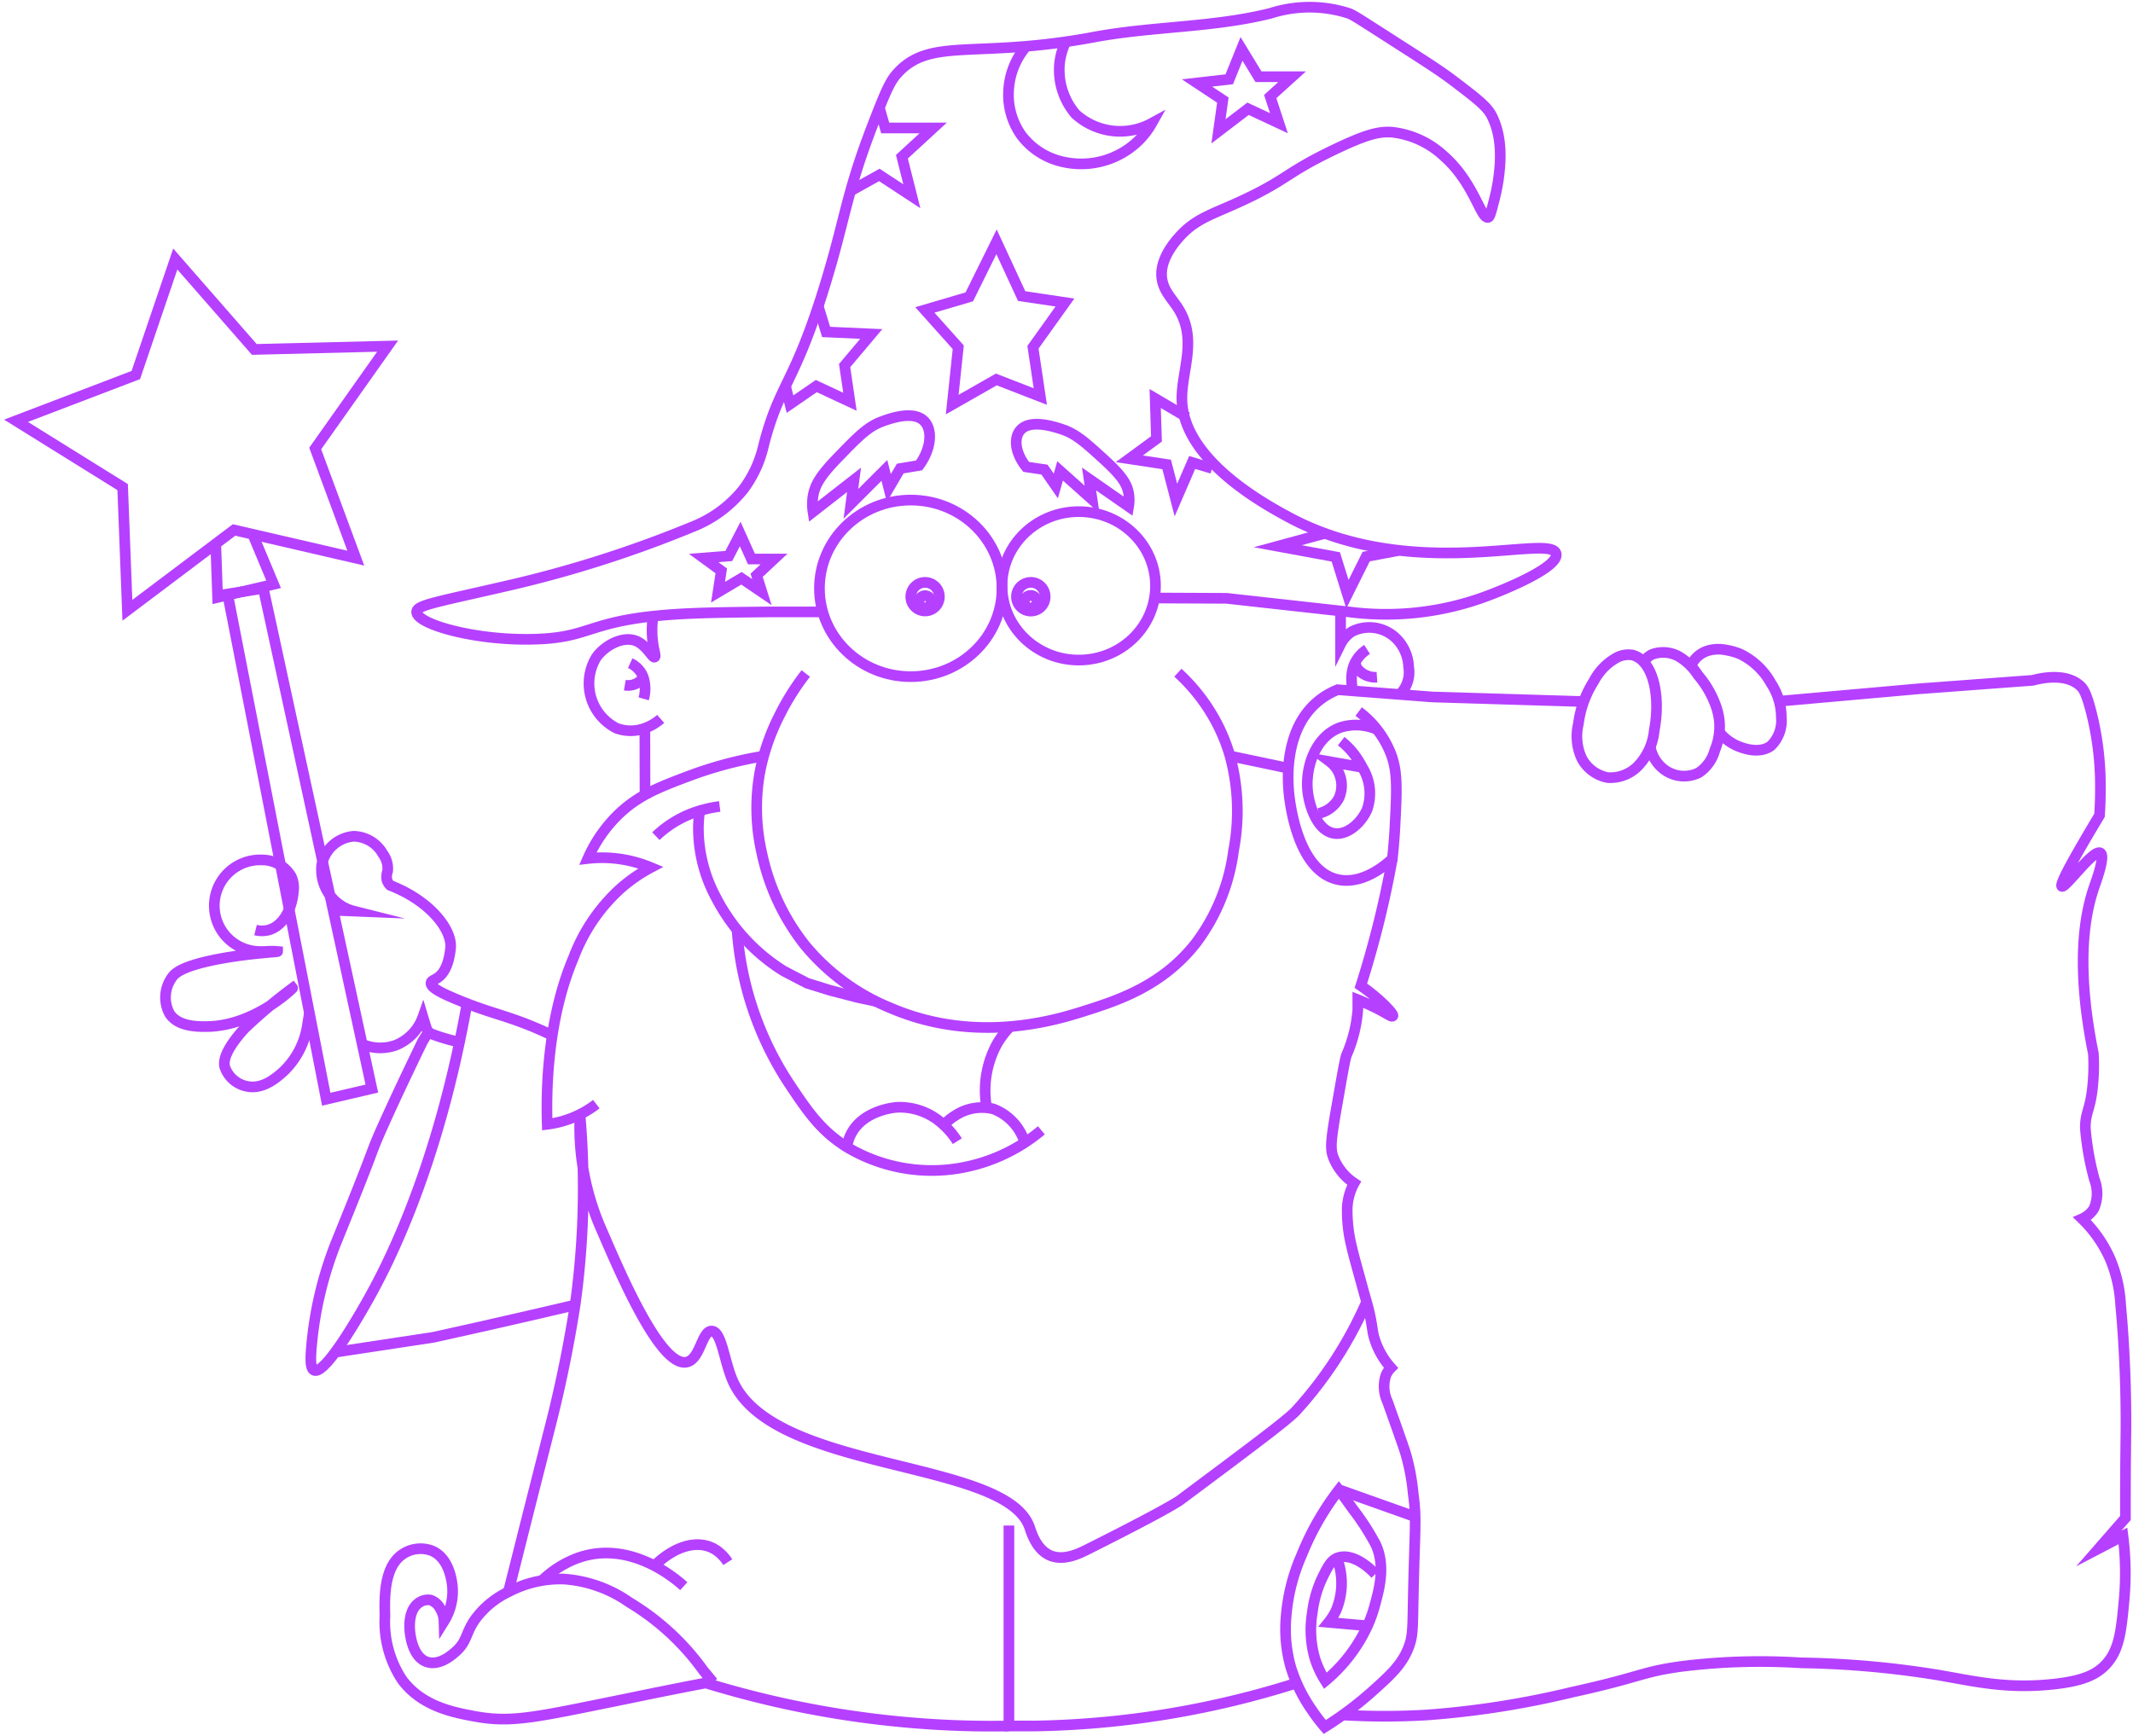 <svg id="Layer_1" data-name="Layer 1" xmlns="http://www.w3.org/2000/svg" xmlns:xlink="http://www.w3.org/1999/xlink" viewBox="0 0 400 325.59"><defs><style>.cls-1,.cls-3,.cls-4{fill:none;}.cls-2{clip-path:url(#clip-path);}.cls-3,.cls-4{stroke:#b540ff;}.cls-3{stroke-miterlimit:10;stroke-width:2px;}</style><clipPath id="clip-path"><rect class="cls-1" width="400" height="325.59"/></clipPath></defs><g class="cls-2"><g id="Group_15" data-name="Group 15"><path id="Path_25" data-name="Path 25" class="cls-3" d="M154.08,114.77c-2.48,0-6,0-10.21,0-8.36.09-14.26.15-19.78.64l-1.63.16c-12.17,1.31-12.31,4-22,4.31-11.15.37-22.35-2.8-22.32-5.11,0-1.3,3.64-1.81,17.86-5.1a219.87,219.87,0,0,0,33.8-10.84,23,23,0,0,0,9.57-7,21.66,21.66,0,0,0,3.83-8.29c3-11.71,5.72-11.27,11.48-30,3.87-12.58,3.95-17.06,8.93-30,2.06-5.31,3.1-8,4.47-9.57,6.25-7.19,14.68-2.83,37-7,11-2.06,22.35-1.77,33.17-4.47a24,24,0,0,1,14.67,0c.87.33,1.1.49,8.29,5.1s8.77,5.62,11.49,7.66c4,3.05,6.09,4.62,7,6.37,2.33,4.45,1.59,9.83,1.28,12.13a38.36,38.36,0,0,1-.84,4c-.51,2-.77,3-1.08,3-1.35.37-2.65-6.53-8.29-11.48a17,17,0,0,0-9.57-4.47c-2.46-.21-4.74.28-10.84,3.19-8.82,4.21-8.79,5.44-15.95,8.93-6.82,3.33-9.89,3.69-13.39,7.65-3.15,3.57-3.22,6.16-3.19,7,.1,2.82,1.9,4.29,3.19,6.38,3.63,5.85.43,11.84.63,17.22.43,11.15,15.42,19.31,19.78,21.69,23.37,12.73,49.52,3,50.39,7,.56,2.52-9.72,6.78-14,8.29A54,54,0,0,1,253,114.77L230,112.22l-13.5-.06"/><ellipse id="Ellipse_1" data-name="Ellipse 1" class="cls-3" cx="170.79" cy="110.35" rx="17.12" ry="16.56"/><ellipse id="Ellipse_2" data-name="Ellipse 2" class="cls-3" cx="202.3" cy="109.88" rx="14.39" ry="13.92"/><path id="Path_26" data-name="Path 26" class="cls-3" d="M122.48,115.57a17.68,17.68,0,0,0,.28,6.72c0,.17.23.83,0,.95-.4.24-1.53-2.3-3.56-3.06-2.34-.87-5.63.72-7.34,3.06a9.41,9.41,0,0,0,3.77,13.35,7.7,7.7,0,0,0,5.27,0,9,9,0,0,0,3-1.76"/><line id="Line_3" data-name="Line 3" class="cls-3" x1="120.96" y1="149.74" x2="120.93" y2="136.62"/><path id="Path_27" data-name="Path 27" class="cls-3" d="M143.33,141.79a73.55,73.55,0,0,0-14.21,3.78c-5.63,2.11-9.62,3.66-13.42,7.45a26.13,26.13,0,0,0-5.46,8,23.78,23.78,0,0,1,11.82,1.69,29.51,29.51,0,0,0-5.76,4,33.34,33.34,0,0,0-8.75,12.92c-5.28,12.42-5.08,26.77-4.93,31.24a18.89,18.89,0,0,0,9.21-3.78"/><path id="Path_28" data-name="Path 28" class="cls-3" d="M189.2,286.12v37.6c1.67,0,3.37,0,5.09,0a170.73,170.73,0,0,0,48.87-8.06"/><path id="Path_29" data-name="Path 29" class="cls-3" d="M189.2,323.72q-3.31.06-6.72,0a183.34,183.34,0,0,1-50.13-8.07c-3,.57-8.34,1.61-15,3-16.59,3.35-21.2,4.55-28.16,3.29-4.31-.78-10-1.91-13.71-6.77a19.63,19.63,0,0,1-3.29-12.07c-.09-3.45-.23-9.38,3.47-11.7a6,6,0,0,1,5.31-.55c3.17,1.3,3.71,5.42,3.84,6.4a10.64,10.64,0,0,1-1.55,6.85,4.77,4.77,0,0,0-.65-2.27,3.21,3.21,0,0,0-1.88-1.73,2.94,2.94,0,0,0-2.32.63c-2,1.54-1.6,5-1.47,5.85s.68,4.3,3.11,5.12,4.87-1.45,5.49-2c2.05-1.85,1.75-3.31,3.47-5.85a16.57,16.57,0,0,1,6.4-5.31,20.86,20.86,0,0,1,10.42-2.37A24.27,24.27,0,0,1,118,300.52a46.69,46.69,0,0,1,13.9,12.8l1.82,2.21"/><path id="Path_30" data-name="Path 30" class="cls-3" d="M136.48,293a7.8,7.8,0,0,0-2.24-2.3c-3.24-2.09-7.69-.79-11.55,3"/><path id="Path_31" data-name="Path 31" class="cls-3" d="M101.77,296.32a19,19,0,0,1,6.86-4.21c9.72-3.26,18.13,4.06,19.6,5.39"/><path id="Path_32" data-name="Path 32" class="cls-3" d="M95.35,298.5l1.82-7.22c4-15.93,4.74-18.66,5.58-22.09a245.21,245.21,0,0,0,5.1-24.43,158.77,158.77,0,0,0,.92-35.73,46.47,46.47,0,0,0,.85,11.59A48.66,48.66,0,0,0,113,231.11c3.58,8.31,10.94,25.4,15.78,24.36,2.56-.55,2.83-5.88,4.69-5.82s2.33,5.62,3.92,9.28c7.56,17.33,51.09,14.65,55.67,27.48.35,1,1.26,4.23,3.92,5.35,2.47,1,5.22-.29,6.78-1.07,15.29-7.65,17.48-9.28,17.48-9.28,13.4-10,20.1-15,21.77-16.77a74.21,74.21,0,0,0,13.21-20.34"/><path id="Path_33" data-name="Path 33" class="cls-3" d="M68.31,196a8.63,8.63,0,0,0,6,0,8.92,8.92,0,0,0,5-5.28c.21.7.43,1.41.65,2.11a2,2,0,0,0,.41.69,3.09,3.09,0,0,0,.39.33,34.18,34.18,0,0,0,5.62,1.65"/><path id="Path_34" data-name="Path 34" class="cls-3" d="M103.57,194.2a66.42,66.42,0,0,0-7.67-3.15c-2.91-1-6-1.81-10.5-3.71-2.79-1.17-4.7-2.17-4.57-3,.06-.38.57-.53,1-.8,2.09-1.21,2.49-4.28,2.65-5.56.46-3.51-3.77-9-11.3-11.92a2.49,2.49,0,0,1-.62-1,3.17,3.17,0,0,1,.13-1.67,4.61,4.61,0,0,0-.87-3.21,6.44,6.44,0,0,0-5.49-3.33,6.65,6.65,0,0,0-6,5.43,8,8,0,0,0,6,8.6l-3.92-.16"/><path id="Path_35" data-name="Path 35" class="cls-3" d="M61.18,206.17l8.55-2L49.38,110.35l-6.7,1.06Z"/><path id="Path_36" data-name="Path 36" class="cls-3" d="M40.46,102.05l.35,10,10.5-2.46-3.85-9.21"/><path id="Path_37" data-name="Path 37" class="cls-3" d="M32.87,48.58l-7.4,21.76L3,78.92,23,91.36l.89,23.1,20-15.06,22.83,5.28L59.11,84.12l13.58-19.2-25,.62Z"/><path id="Path_38" data-name="Path 38" class="cls-3" d="M47.92,174.44a5,5,0,0,0,2.42,0c2.51-.67,4.36-3.55,4.68-7.21a5.05,5.05,0,0,0-.39-2.82,6.28,6.28,0,0,0-5.45-3.12,8.59,8.59,0,1,0-.29,17.17c.26,0,.52,0,.77,0a13.74,13.74,0,0,1,2.4,0c0,.11-4.81.28-10.51,1.31-7.55,1.37-8.79,2.84-9.26,3.5a6.42,6.42,0,0,0-.46,6.9c1.58,2.34,5,2.38,6.78,2.37,9,0,16.31-7.18,16.27-7.23a95.85,95.85,0,0,0-9,7.57c-4.16,4.56-3.9,6.52-3.73,7.23a5.49,5.49,0,0,0,4.07,3.62c3.06.7,5.66-1.62,7-2.83a15.07,15.07,0,0,0,4.41-8.47l.4-2.51"/><path id="Path_39" data-name="Path 39" class="cls-3" d="M151.11,126.32a45.43,45.43,0,0,0-4.83,7.65,40.21,40.21,0,0,0-3.73,10.59,37.79,37.79,0,0,0,.31,15.42,41.63,41.63,0,0,0,8.1,17.3,40.69,40.69,0,0,0,16.2,11.84c16,6.81,31,2.13,35.83.62,6.28-2,14.88-4.64,21.34-12.93a36.58,36.58,0,0,0,7-17.29,39.34,39.34,0,0,0-.67-17.73,33.53,33.53,0,0,0-2.13-5.49,34.6,34.6,0,0,0-7.64-10.13"/><line id="Line_4" data-name="Line 4" class="cls-3" x1="240.84" y1="143.93" x2="230.67" y2="141.79"/><path id="Path_40" data-name="Path 40" class="cls-3" d="M123,156.83a20.08,20.08,0,0,1,2-1.68,20.36,20.36,0,0,1,5.34-2.81,22.91,22.91,0,0,1,4.63-1.08"/><path id="Path_41" data-name="Path 41" class="cls-3" d="M131.23,152a24.67,24.67,0,0,0-.26,3.22,27.46,27.46,0,0,0,3.29,13.09A35.37,35.37,0,0,0,147,182.14l4.37,2.27,4.31,1.34,5,1.3,3.74.8"/><path id="Path_42" data-name="Path 42" class="cls-3" d="M138.22,174.44a60.19,60.19,0,0,0,9.64,28.61c3.51,5.28,6,9,10.95,12.09a31,31,0,0,0,20.84,4A32.32,32.32,0,0,0,195.29,212"/><path id="Path_43" data-name="Path 43" class="cls-3" d="M189.28,192.71a15.79,15.79,0,0,0-2.31,3.08A18.22,18.22,0,0,0,185.08,208"/><path id="Path_44" data-name="Path 44" class="cls-3" d="M158.81,215.14a8.2,8.2,0,0,1,.84-2.56c2.32-4.34,8-4.85,8.48-4.89a11.91,11.91,0,0,1,8.72,3.19,14.73,14.73,0,0,1,2.67,3.16"/><path id="Path_45" data-name="Path 45" class="cls-3" d="M176.84,211.17a9.88,9.88,0,0,1,2.4-2A9,9,0,0,1,186.3,208a9.8,9.8,0,0,1,5.88,6.31"/><path id="Path_46" data-name="Path 46" class="cls-3" d="M80.34,193.55l-1.11,1.8c-2,4.17-4.84,10-8,17.11-2,4.6-.58,1.87-8.14,20.45a68.91,68.91,0,0,0-4.66,19.45c-.24,2.66-.23,4.36.5,4.65,2.19.89,9.2-11.64,10.31-13.63,3-5.4,11.3-21.12,16.95-48,.65-3.08,1.11-5.6,1.38-7.1"/><path id="Path_47" data-name="Path 47" class="cls-3" d="M296.9,131.58l-28.3-.86-17.73-1.36a13.81,13.81,0,0,0-3.75,2.22c-6.38,5.32-5.59,14.89-5.45,16.71.11,1.39,1.39,15.15,9.37,16.71,4.62.9,8.86-2.8,10.06-3.92.17-1.51.38-3.68.51-6.31.33-6.55.5-9.82-.68-13.13a18.12,18.12,0,0,0-6.14-8.18"/><path id="Path_48" data-name="Path 48" class="cls-3" d="M258.2,136.81a9.75,9.75,0,0,0-6.87-.36c-4.82,1.75-6.58,7.71-6.1,12,.28,2.49,1.68,7.39,5,7.86,2.61.37,5.19-2.21,6.16-4.53a9.22,9.22,0,0,0-.88-7.81,16,16,0,0,0-1-1.69,13.62,13.62,0,0,0-3-3.27"/><path id="Path_49" data-name="Path 49" class="cls-3" d="M255.49,143.93l-6.1-1.07a5.48,5.48,0,0,1,1.37,1.51,5.75,5.75,0,0,1,.35,5.27,5.64,5.64,0,0,1-3.8,2.92"/><path id="Path_50" data-name="Path 50" class="cls-3" d="M261.1,161.07c-.75,4.21-1.7,8.68-2.9,13.36q-1.43,5.53-3,10.45c.37.25.87.6,1.45,1.05,2.49,1.9,4.79,4.3,4.55,4.61s-1.08-.51-3.73-1.77c-1.18-.56-2.16-1-2.84-1.27,0,.45,0,1.1,0,1.9a26.24,26.24,0,0,1-2.14,8.53c-.27.76-.77,3.64-1.78,9.4-1.19,6.78-1.27,8.13-.65,9.8a10.35,10.35,0,0,0,3.89,4.78,10.26,10.26,0,0,0-.61,1.3,10.91,10.91,0,0,0-.69,3.24,27.89,27.89,0,0,0,.79,7.23c.39,1.7.87,3.42,1.83,6.88,1,3.73,1.36,4.65,1.76,6.73s.33,2.41.66,3.57a14.55,14.55,0,0,0,3.16,5.68,4.48,4.48,0,0,0-.92,1.32,6.58,6.58,0,0,0,.24,4.95s2.33,6.5,3.28,9.31A39.37,39.37,0,0,1,265,280c.71,5.16.28,6.37,0,21.06-.09,4.68-.08,6-.9,8.06-1.25,3.12-3.3,5-6.72,8.07a65.16,65.16,0,0,1-8.95,6.72,33.38,33.38,0,0,1-2.35-3.08,29,29,0,0,1-4-8.08,26.26,26.26,0,0,1-.89-9.62,35.43,35.43,0,0,1,2.88-11.4,51.42,51.42,0,0,1,7-12.28c.66.86,1.61,2.13,2.7,3.68a45.63,45.63,0,0,1,4.24,6.59c1.8,4,.68,8.17-.19,11.36a25.48,25.48,0,0,1-1.39,3.9,29.51,29.51,0,0,1-7.89,10.27,17.34,17.34,0,0,1-2-4.33,19.38,19.38,0,0,1-.45-8.4,21.24,21.24,0,0,1,2-6.85c.92-1.82,1.47-2.93,2.62-3.43,2-.86,4.79.43,7.21,3"/><path id="Path_51" data-name="Path 51" class="cls-3" d="M256.42,304.93l-7.27-.64a11.16,11.16,0,0,0,1.42-2.28,13.23,13.23,0,0,0,.13-9.82"/><line id="Line_5" data-name="Line 5" class="cls-3" x1="251.06" y1="279.39" x2="265.38" y2="284.48"/><path id="Path_52" data-name="Path 52" class="cls-3" d="M251.74,321.65a131.63,131.63,0,0,0,15.89,0,166.19,166.19,0,0,0,27.09-4.25c13.25-2.9,12.9-3.8,20.65-4.86a119.36,119.36,0,0,1,22.36-.66,175.68,175.68,0,0,1,25.7,2.28c6.72,1.15,12.78,2.66,21.53,1.73,5.37-.57,8-1.66,9.89-3.64,2.56-2.7,2.93-6.21,3.47-12a55.73,55.73,0,0,0-.2-12.18l-4.54,2.37,5-5.73v-3.46c0-6.77.08-10.85.1-13.42,0-1.61.08-11.54-1-23.14a25.53,25.53,0,0,0-2-8.65,24.06,24.06,0,0,0-5.22-7.45,4.94,4.94,0,0,0,2.21-1.91,7.14,7.14,0,0,0,.1-5.43,52.71,52.71,0,0,1-1.71-9.66c0-3.17,1-3.44,1.41-8.25a37.81,37.81,0,0,0,.1-5.73c-3.23-16-1.84-25.56.19-31.37.43-1.24,2.07-5.71,1.12-6.26-1.32-.76-6.6,6.68-7.22,6.26-.39-.27,1.23-3.63,7.06-13.31.18-2.63.18-4.82.16-6.41a56.64,56.64,0,0,0-1.76-13.15c-.92-3.55-1.5-4.23-1.93-4.65-2.75-2.65-7.65-1.48-9-1.12l-21.48,1.6-25.17,2.24-.84.19"/><path id="Path_53" data-name="Path 53" class="cls-3" d="M306.1,122.85a4.2,4.2,0,0,1,2.12,1.3c2.23,2.38,3,7.62,2,12.83a11.18,11.18,0,0,1-3,6.64,7.24,7.24,0,0,1-5.74,2.22,7,7,0,0,1-4.82-3.52,9.89,9.89,0,0,1-.66-6.58,19.36,19.36,0,0,1,2.9-8,10.54,10.54,0,0,1,4-4.23A4.69,4.69,0,0,1,306.1,122.85Z"/><path id="Path_54" data-name="Path 54" class="cls-3" d="M308.22,124.15a4.29,4.29,0,0,1,1.54-1.39,6,6,0,0,1,5.3.51,11,11,0,0,1,3.39,3.39,18.16,18.16,0,0,1,3.26,5.55,11.87,11.87,0,0,1,.76,3.58,11.71,11.71,0,0,1-.89,4.92,7.37,7.37,0,0,1-3,4.21,6.23,6.23,0,0,1-6.19-.38,6.79,6.79,0,0,1-2.94-4.6"/><path id="Path_55" data-name="Path 55" class="cls-3" d="M317.1,125a5,5,0,0,1,.79-1.39,5.17,5.17,0,0,1,2.93-1.7,7,7,0,0,1,2.84,0,12.32,12.32,0,0,1,2.67.75,13.18,13.18,0,0,1,5.79,5.49,11.65,11.65,0,0,1,1.93,6.37,6.61,6.61,0,0,1-1.93,5.35c-2.33,1.75-5.74.27-6.38,0a8.93,8.93,0,0,1-3.43-2.68"/><path id="Path_56" data-name="Path 56" class="cls-3" d="M251.4,114.6v6.22a5.9,5.9,0,0,1,2.16-2.38,7.21,7.21,0,0,1,8.31,1.35,7.93,7.93,0,0,1,2.29,5.3,5.86,5.86,0,0,1,0,2,6,6,0,0,1-1.69,3.2"/><path id="Path_57" data-name="Path 57" class="cls-3" d="M253.7,129.58a9.77,9.77,0,0,1-.24-2.15,7.3,7.3,0,0,1,.45-2.7,6.32,6.32,0,0,1,2.46-2.92"/><path id="Path_58" data-name="Path 58" class="cls-3" d="M254.16,124.18a2.93,2.93,0,0,0,.35,1.18,4.35,4.35,0,0,0,3.71,1.66"/><path id="Path_59" data-name="Path 59" class="cls-3" d="M118.18,124.38a4.72,4.72,0,0,1,1.62,1.22,4.42,4.42,0,0,1,.85,1.47,7,7,0,0,1,.06,4"/><path id="Path_60" data-name="Path 60" class="cls-3" d="M120.65,127.06a3.52,3.52,0,0,1-1.27,1.12,3.59,3.59,0,0,1-2.21.33"/><path id="Path_61" data-name="Path 61" class="cls-3" d="M176.16,111.92a2.68,2.68,0,1,1-2.68-2.69A2.68,2.68,0,0,1,176.16,111.92Z"/><path id="Path_62" data-name="Path 62" class="cls-3" d="M196,111.92a2.69,2.69,0,1,1-2.68-2.69h0A2.68,2.68,0,0,1,196,111.92Z"/><path id="Path_63" data-name="Path 63" class="cls-4" d="M174.62,112.86a1.14,1.14,0,1,1-1.14-1.14,1.13,1.13,0,0,1,1.14,1.14h0"/><path id="Path_64" data-name="Path 64" class="cls-3" d="M174.62,112.86a1.14,1.14,0,1,1-1.14-1.14,1.13,1.13,0,0,1,1.14,1.14Z"/><path id="Path_65" data-name="Path 65" class="cls-4" d="M194.46,112.85a1.18,1.18,0,1,1-1.18-1.17h0a1.17,1.17,0,0,1,1.18,1.17"/><path id="Path_66" data-name="Path 66" class="cls-3" d="M194.46,112.85a1.18,1.18,0,1,1-1.18-1.17h0A1.17,1.17,0,0,1,194.46,112.85Z"/><path id="Path_67" data-name="Path 67" class="cls-3" d="M153.46,57.49l1.46,4.77,8.47.38-5,5.93,1,6.78-6.31-2.94-4.93,3.39-.86-3.47"/><path id="Path_68" data-name="Path 68" class="cls-3" d="M186.88,45.35l4.71,10.18,8.12,1.21-6,8.39,1.38,9.24-8.25-3.2-8.27,4.71,1.13-10.75-6.26-7,8.33-2.45Z"/><path id="Path_69" data-name="Path 69" class="cls-3" d="M164.93,20.28,166,24h9l-5.87,5.4L171,36.81l-6.1-4-5.38,3"/><path id="Path_70" data-name="Path 70" class="cls-3" d="M232.82,9.17,236,14.39h6.31l-4.11,3.72,1.64,5-5.8-2.71-5.54,4.23.82-5.86-4.85-3.21,6.05-.69Z"/><path id="Path_71" data-name="Path 71" class="cls-3" d="M138.81,100.15l2.11,4.7h4.23l-3.26,3.05,1,3.17-3.84-2.61-4.4,2.61.61-4-3.3-2.41,4.71-.38Z"/><path id="Path_72" data-name="Path 72" class="cls-3" d="M152.46,96a9.47,9.47,0,0,1,0-2.91c.34-2.13,1.4-3.89,4.5-7.11,3.8-3.93,5.69-5.89,8.29-6.87,1.5-.56,6.16-2.3,8.18,0,1.49,1.7,1.16,5.15-1.07,8.18l-3.54.59-2.14,3.66-.83-3.31-6.28,6.27.59-4.5Z"/><path id="Path_73" data-name="Path 73" class="cls-3" d="M211.65,95a7.37,7.37,0,0,0,0-2.48c-.33-1.82-1.35-3.33-4.33-6.08-3.66-3.36-5.48-5-8-5.87-1.44-.48-5.92-2-7.87,0-1.43,1.45-1.12,4.4,1,7l3.42.51L198,91.15l.8-2.83,6,5.36-.57-3.85Z"/><path id="Path_74" data-name="Path 74" class="cls-3" d="M222.63,78.28l-6-3.54.24,7.58-5.09,3.73,7,1.06,1.74,6.68,3.05-7.05,3.73,1.12"/><path id="Path_75" data-name="Path 75" class="cls-3" d="M199.86,7.85A12.37,12.37,0,0,0,198.69,12a12.78,12.78,0,0,0,3,9.39A12.42,12.42,0,0,0,216,23.11a14.56,14.56,0,0,1-2.56,3.33,15.42,15.42,0,0,1-14.08,3.92,13.32,13.32,0,0,1-7.84-5A13.13,13.13,0,0,1,189.14,17a13.84,13.84,0,0,1,3.27-8.27"/><path id="Path_76" data-name="Path 76" class="cls-3" d="M248.4,100.05l-8.79,2.4,10.89,2,2.18,7,3.52-7.06,6-1.12"/><path id="Path_77" data-name="Path 77" class="cls-3" d="M107.85,244.76l-8.58,2q-9,2.08-18,4.06l-18.39,2.79"/></g></g></svg>